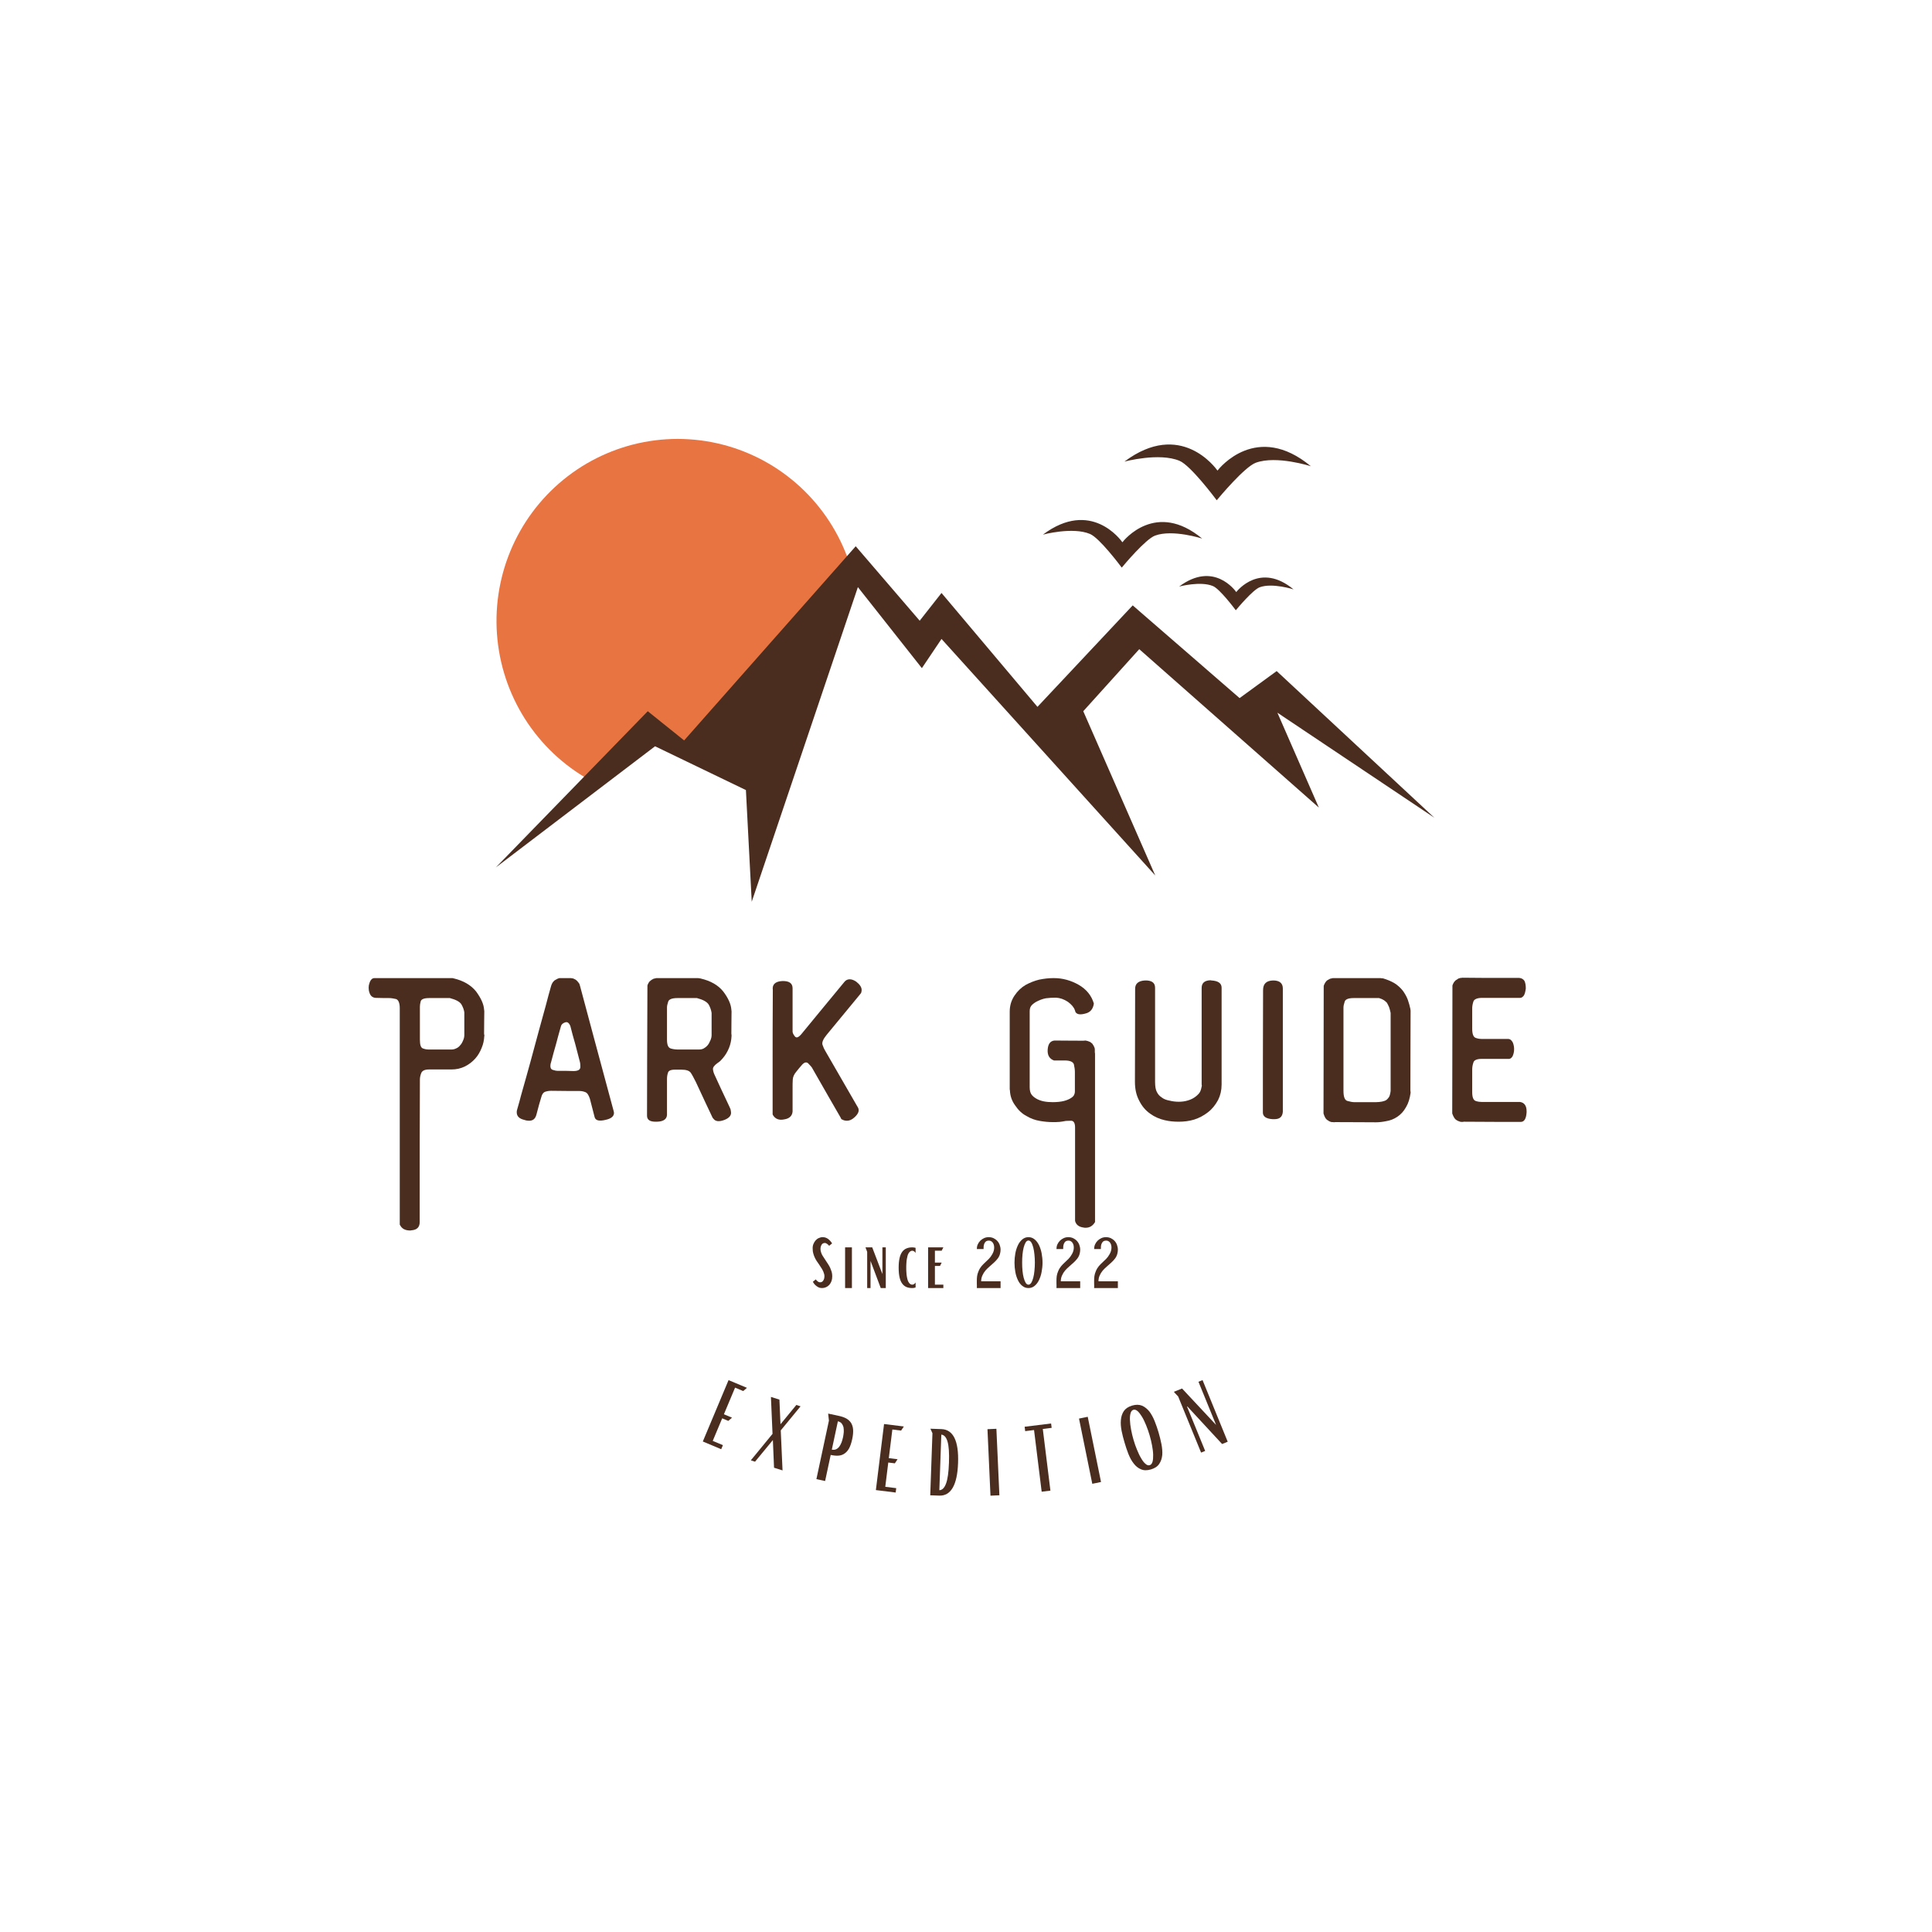 <svg xmlns="http://www.w3.org/2000/svg" xmlns:xlink="http://www.w3.org/1999/xlink" width="500" zoomAndPan="magnify" viewBox="0 0 375 375" height="500" preserveAspectRatio="xMidYMid meet" version="1.0"><defs><g/><clipPath id="id1"><path d="M 96.207 85.191 L 165.957 85.191 L 165.957 151.941 L 96.207 151.941 Z M 96.207 85.191 " clip-rule="nonzero"/></clipPath><clipPath id="id2"><path d="M 96.238 106.027 L 278.426 106.027 L 278.426 175.027 L 96.238 175.027 Z M 96.238 106.027 " clip-rule="nonzero"/></clipPath><clipPath id="id3"><path d="M 202 100 L 234 100 L 234 111 L 202 111 Z M 202 100 " clip-rule="nonzero"/></clipPath><clipPath id="id4"><path d="M 202.961 80.77 L 254.695 82.055 L 253.781 118.793 L 202.047 117.508 Z M 202.961 80.77 " clip-rule="nonzero"/></clipPath><clipPath id="id5"><path d="M 202.961 80.77 L 254.695 82.055 L 253.781 118.793 L 202.047 117.508 Z M 202.961 80.77 " clip-rule="nonzero"/></clipPath><clipPath id="id6"><path d="M 228 111 L 252 111 L 252 119 L 228 119 Z M 228 111 " clip-rule="nonzero"/></clipPath><clipPath id="id7"><path d="M 202.961 80.77 L 254.695 82.055 L 253.781 118.793 L 202.047 117.508 Z M 202.961 80.77 " clip-rule="nonzero"/></clipPath><clipPath id="id8"><path d="M 202.961 80.77 L 254.695 82.055 L 253.781 118.793 L 202.047 117.508 Z M 202.961 80.77 " clip-rule="nonzero"/></clipPath><clipPath id="id9"><path d="M 218 86 L 255 86 L 255 98 L 218 98 Z M 218 86 " clip-rule="nonzero"/></clipPath><clipPath id="id10"><path d="M 202.961 80.77 L 254.695 82.055 L 253.781 118.793 L 202.047 117.508 Z M 202.961 80.77 " clip-rule="nonzero"/></clipPath><clipPath id="id11"><path d="M 202.961 80.77 L 254.695 82.055 L 253.781 118.793 L 202.047 117.508 Z M 202.961 80.77 " clip-rule="nonzero"/></clipPath></defs><g clip-path="url(#id1)"><path fill="#e87442" d="M 165.438 111.145 L 135.047 146.645 L 127.215 140.688 L 115.453 151.945 C 114.805 151.613 114.172 151.258 113.547 150.883 C 112.922 150.512 112.309 150.117 111.707 149.707 C 111.105 149.293 110.52 148.863 109.945 148.414 C 109.371 147.965 108.812 147.5 108.266 147.016 C 107.723 146.535 107.191 146.035 106.676 145.516 C 106.164 145 105.664 144.469 105.184 143.922 C 104.703 143.375 104.238 142.812 103.793 142.234 C 103.344 141.66 102.918 141.07 102.504 140.469 C 102.094 139.863 101.703 139.25 101.332 138.621 C 100.961 137.992 100.605 137.355 100.273 136.707 C 99.941 136.055 99.629 135.398 99.336 134.727 C 99.043 134.059 98.773 133.383 98.52 132.695 C 98.27 132.012 98.043 131.316 97.836 130.617 C 97.625 129.918 97.441 129.211 97.277 128.5 C 97.113 127.789 96.969 127.07 96.852 126.352 C 96.73 125.629 96.633 124.906 96.559 124.18 C 96.484 123.453 96.43 122.727 96.398 121.996 C 96.371 121.266 96.363 120.535 96.375 119.805 C 96.391 119.074 96.43 118.344 96.488 117.617 C 96.547 116.891 96.629 116.164 96.734 115.441 C 96.84 114.719 96.965 114 97.117 113.285 C 97.266 112.566 97.434 111.859 97.629 111.152 C 97.82 110.449 98.035 109.754 98.27 109.062 C 98.508 108.371 98.766 107.688 99.043 107.012 C 99.32 106.336 99.617 105.672 99.938 105.016 C 100.258 104.359 100.598 103.711 100.957 103.078 C 101.316 102.441 101.691 101.82 102.09 101.207 C 102.488 100.594 102.902 99.996 103.34 99.41 C 103.773 98.824 104.227 98.254 104.695 97.695 C 105.164 97.137 105.652 96.594 106.156 96.066 C 106.656 95.539 107.176 95.031 107.711 94.535 C 108.246 94.039 108.797 93.562 109.359 93.102 C 109.926 92.641 110.504 92.199 111.094 91.773 C 111.688 91.348 112.289 90.941 112.906 90.555 C 113.523 90.168 114.152 89.801 114.793 89.453 C 115.43 89.105 116.082 88.777 116.738 88.473 C 117.398 88.164 118.066 87.879 118.746 87.613 C 119.422 87.348 120.105 87.102 120.801 86.879 C 121.492 86.656 122.191 86.453 122.895 86.273 C 123.602 86.094 124.309 85.938 125.023 85.805 C 125.738 85.668 126.457 85.555 127.18 85.465 C 127.898 85.375 128.625 85.305 129.348 85.262 C 130.074 85.215 130.801 85.191 131.527 85.191 C 132.254 85.191 132.98 85.215 133.707 85.262 C 134.434 85.305 135.156 85.375 135.879 85.465 C 136.602 85.555 137.316 85.668 138.031 85.801 C 138.746 85.938 139.457 86.094 140.16 86.273 C 140.867 86.453 141.566 86.652 142.258 86.875 C 142.949 87.098 143.637 87.344 144.312 87.609 C 144.988 87.875 145.66 88.16 146.316 88.469 C 146.977 88.773 147.629 89.102 148.266 89.449 C 148.906 89.797 149.535 90.164 150.152 90.551 C 150.77 90.938 151.371 91.344 151.965 91.77 C 152.555 92.191 153.133 92.637 153.699 93.098 C 154.262 93.555 154.812 94.035 155.348 94.527 C 155.883 95.023 156.402 95.535 156.906 96.062 C 157.41 96.59 157.895 97.129 158.367 97.688 C 158.836 98.246 159.289 98.816 159.723 99.402 C 160.156 99.988 160.574 100.586 160.973 101.199 C 161.367 101.809 161.746 102.434 162.105 103.07 C 162.465 103.703 162.805 104.352 163.125 105.008 C 163.445 105.664 163.742 106.328 164.02 107.004 C 164.301 107.68 164.555 108.359 164.793 109.051 C 165.027 109.742 165.242 110.441 165.438 111.145 Z M 165.438 111.145 " fill-opacity="1" fill-rule="nonzero"/></g><g clip-path="url(#id2)"><path fill="#4b2d20" d="M 96.238 168.371 L 125.73 138.047 L 132.789 143.715 L 166.094 106.027 L 178.512 120.48 L 182.746 115.094 L 201.371 137.199 L 219.859 117.504 L 240.605 135.5 L 247.801 130.254 L 278.426 158.734 L 247.941 138.332 L 255.988 156.75 L 221.129 126.004 L 210.262 138.047 L 224.234 169.93 L 182.746 124.02 L 178.934 129.688 L 166.516 113.961 L 145.91 175.027 L 144.781 153.352 L 127.145 144.852 L 96.238 168.371 " fill-opacity="1" fill-rule="nonzero"/></g><g clip-path="url(#id3)"><g clip-path="url(#id4)"><g clip-path="url(#id5)"><path fill="#4b2d20" d="M 217.855 105.254 C 217.562 104.836 211.758 96.789 202.43 103.77 C 202.43 103.77 208.215 102.215 211.578 103.645 C 213.41 104.422 217.387 109.711 217.719 110.156 C 217.723 110.16 217.73 110.168 217.734 110.172 C 217.734 110.172 217.742 110.164 217.746 110.156 C 218.102 109.727 222.34 104.645 224.203 103.957 C 227.633 102.695 233.336 104.535 233.336 104.535 C 224.363 97.102 218.168 104.852 217.855 105.254 " fill-opacity="1" fill-rule="nonzero"/></g></g></g><g clip-path="url(#id6)"><g clip-path="url(#id7)"><g clip-path="url(#id8)"><path fill="#4b2d20" d="M 239.957 114.918 C 239.746 114.617 235.574 108.832 228.871 113.848 C 228.871 113.848 233.031 112.734 235.445 113.762 C 236.762 114.32 239.617 118.117 239.859 118.441 C 239.863 118.445 239.867 118.449 239.867 118.453 C 239.871 118.449 239.875 118.445 239.879 118.441 C 240.133 118.133 243.176 114.477 244.516 113.984 C 246.98 113.078 251.078 114.402 251.078 114.402 C 244.633 109.059 240.18 114.629 239.957 114.918 " fill-opacity="1" fill-rule="nonzero"/></g></g></g><g clip-path="url(#id9)"><g clip-path="url(#id10)"><g clip-path="url(#id11)"><path fill="#4b2d20" d="M 236.312 91.34 C 235.969 90.852 229.168 81.422 218.246 89.598 C 218.246 89.598 225.02 87.777 228.961 89.453 C 231.102 90.363 235.762 96.559 236.152 97.082 C 236.156 97.086 236.164 97.098 236.168 97.102 C 236.172 97.098 236.18 97.086 236.184 97.082 C 236.602 96.578 241.562 90.625 243.746 89.82 C 247.762 88.344 254.441 90.496 254.441 90.496 C 243.934 81.789 236.676 90.867 236.312 91.34 " fill-opacity="1" fill-rule="nonzero"/></g></g></g><g fill="#4b2d20" fill-opacity="1"><g transform="translate(73.604, 217.876)"><g><path d="M -0.91 -28.027 C -1.141 -28.027 -1.328 -27.949 -1.48 -27.797 C -1.633 -27.648 -1.785 -27.418 -1.898 -27.039 C -2.012 -26.734 -2.051 -26.469 -2.051 -26.164 C -2.051 -25.863 -2.012 -25.52 -1.898 -25.215 C -1.707 -24.57 -1.293 -24.23 -0.684 -24.191 C 0.457 -24.152 1.328 -24.152 1.938 -24.152 C 2.316 -24.152 2.773 -24.078 3.266 -23.965 C 3.723 -23.812 3.988 -23.203 3.988 -22.215 L 3.988 19.711 C 3.988 19.824 3.988 19.898 4.062 19.938 C 4.406 20.621 5.051 20.961 6 20.961 C 6.074 20.961 6.152 20.961 6.266 20.926 C 7.328 20.848 7.859 20.316 7.859 19.328 C 7.859 7.062 7.859 -2.164 7.898 -8.316 C 7.898 -8.695 7.977 -9.152 8.164 -9.609 C 8.355 -10.062 8.848 -10.293 9.684 -10.293 L 14.012 -10.293 C 14.961 -10.293 15.836 -10.48 16.672 -10.898 C 17.43 -11.277 18.113 -11.812 18.684 -12.457 C 19.215 -13.062 19.594 -13.746 19.898 -14.508 C 20.203 -15.227 20.355 -15.988 20.395 -16.785 C 20.395 -16.824 20.43 -16.863 20.43 -16.898 C 20.43 -16.898 20.395 -16.938 20.395 -16.977 C 20.395 -16.977 20.355 -17.09 20.355 -17.277 C 20.355 -19.102 20.395 -20.508 20.395 -21.457 C 20.395 -21.531 20.395 -21.57 20.395 -21.645 C 20.395 -21.684 20.355 -21.797 20.355 -21.949 C 20.277 -23.012 19.746 -24.152 18.797 -25.445 C 17.812 -26.66 16.367 -27.531 14.395 -27.988 C 14.316 -27.988 14.242 -28.027 14.242 -28.027 Z M 9.57 -14.164 C 9.305 -14.164 8.961 -14.203 8.543 -14.355 C 8.09 -14.469 7.898 -15.039 7.898 -16.062 L 7.898 -22.48 C 7.898 -22.746 7.938 -23.09 8.051 -23.508 C 8.164 -23.926 8.695 -24.152 9.684 -24.152 L 13.711 -24.152 C 14.848 -23.848 15.609 -23.469 15.949 -22.938 C 16.254 -22.406 16.445 -21.914 16.52 -21.379 L 16.52 -16.977 C 16.52 -16.633 16.445 -16.293 16.293 -15.949 C 16.141 -15.57 15.949 -15.227 15.723 -15 C 15.496 -14.695 15.227 -14.508 14.961 -14.395 C 14.66 -14.242 14.355 -14.164 14.012 -14.164 Z M 9.57 -14.164 "/></g></g></g><g fill="#4b2d20" fill-opacity="1"><g transform="translate(97.716, 217.876)"><g><path d="M 11.203 -28.027 L 11.051 -28.027 C 10.977 -28.027 10.938 -28.027 11.012 -28.027 C 11.012 -28.027 10.977 -28.027 10.859 -28.027 C 10.711 -27.988 10.594 -27.949 10.52 -27.914 C 10.367 -27.836 10.215 -27.762 10.102 -27.684 C 9.949 -27.609 9.797 -27.496 9.723 -27.379 C 9.609 -27.266 9.531 -27.152 9.457 -27 C 9.379 -26.848 9.305 -26.695 9.266 -26.547 C 8.961 -25.445 8.582 -24.152 8.203 -22.633 C 7.785 -21.113 7.328 -19.48 6.875 -17.812 C 6.344 -15.797 5.773 -13.785 5.242 -11.773 C 4.672 -9.723 4.176 -7.898 3.723 -6.344 C 3.492 -5.508 3.266 -4.746 3.113 -4.102 C 2.926 -3.418 2.773 -2.887 2.66 -2.508 C 2.582 -2.277 2.582 -2.125 2.582 -1.977 C 2.582 -1.215 3.074 -0.723 4.102 -0.492 C 4.406 -0.379 4.711 -0.34 4.977 -0.34 C 5.695 -0.34 6.152 -0.684 6.379 -1.441 C 6.758 -2.961 7.102 -4.102 7.328 -4.859 C 7.48 -5.469 7.711 -5.809 8.09 -5.961 C 8.43 -6.074 8.809 -6.152 9.266 -6.152 C 11.695 -6.113 13.559 -6.113 14.773 -6.113 C 15.152 -6.113 15.531 -6.039 15.91 -5.887 C 16.293 -5.734 16.559 -5.277 16.785 -4.594 L 17.695 -1.062 C 17.848 -0.379 18.609 -0.191 19.898 -0.531 C 20.926 -0.758 21.457 -1.215 21.457 -1.859 C 21.457 -1.977 21.418 -2.125 21.379 -2.277 C 18.457 -13.062 16.293 -21.191 14.848 -26.582 C 14.812 -26.66 14.773 -26.773 14.773 -26.848 C 14.734 -26.926 14.695 -26.965 14.66 -27.039 L 14.355 -27.418 C 14.242 -27.531 14.129 -27.648 14.012 -27.723 C 13.859 -27.797 13.711 -27.875 13.559 -27.949 L 13.102 -28.027 Z M 11.164 -18.684 C 11.242 -19.027 11.543 -19.293 12 -19.445 C 12.078 -19.445 12.152 -19.48 12.227 -19.48 C 12.531 -19.48 12.797 -19.215 12.988 -18.723 C 13.293 -17.547 13.594 -16.367 13.938 -15.227 L 14.848 -11.734 C 14.887 -11.582 14.926 -11.355 14.926 -11.051 L 14.926 -10.711 C 14.887 -10.215 14.43 -9.988 13.594 -9.988 C 13.062 -9.988 12.531 -10.027 12.039 -10.027 L 10.48 -10.027 C 10.328 -10.027 10.027 -10.062 9.57 -10.215 C 9.266 -10.293 9.113 -10.559 9.113 -10.977 C 9.113 -11.203 9.152 -11.469 9.266 -11.773 C 9.57 -12.91 9.875 -14.09 10.215 -15.227 C 10.52 -16.367 10.824 -17.547 11.164 -18.684 Z M 11.164 -18.684 "/></g></g></g><g fill="#4b2d20" fill-opacity="1"><g transform="translate(121.828, 217.876)"><g><path d="M 5.695 -28.027 L 5.582 -28.027 C 5.508 -28.027 5.469 -28.027 5.508 -28.027 L 5.543 -28.027 C 5.543 -28.027 5.508 -27.988 5.395 -27.988 C 5.242 -27.949 5.125 -27.914 5.051 -27.914 C 4.898 -27.836 4.746 -27.762 4.633 -27.684 C 4.48 -27.57 4.328 -27.457 4.254 -27.379 C 4.141 -27.23 4.062 -27.113 3.988 -26.965 C 3.91 -26.812 3.836 -26.66 3.836 -26.508 C 3.797 -15.305 3.758 -6.91 3.758 -1.328 C 3.758 -0.531 4.293 -0.152 5.43 -0.152 L 5.695 -0.152 C 6.949 -0.191 7.594 -0.645 7.633 -1.48 L 7.633 -8.355 C 7.633 -8.809 7.672 -9.227 7.824 -9.645 C 7.898 -10.027 8.355 -10.254 9.113 -10.254 L 10.445 -10.254 C 11.355 -10.254 11.926 -10.062 12.227 -9.684 C 12.492 -9.305 12.836 -8.66 13.254 -7.824 C 14.621 -4.859 15.684 -2.621 16.367 -1.176 C 16.406 -1.102 16.445 -1.023 16.48 -0.949 C 16.52 -0.875 16.559 -0.797 16.633 -0.758 C 17.012 -0.191 17.734 -0.113 18.762 -0.492 C 19.746 -0.875 20.164 -1.406 20.051 -2.09 L 19.977 -2.543 C 19.898 -2.695 19.863 -2.848 19.785 -3 C 18.496 -5.734 17.508 -7.824 16.898 -9.191 C 16.711 -9.57 16.594 -9.949 16.559 -10.328 C 16.52 -10.672 16.785 -11.051 17.395 -11.508 C 17.582 -11.621 17.773 -11.773 17.961 -11.926 C 18.113 -12.078 18.266 -12.266 18.418 -12.418 C 18.949 -13.027 19.367 -13.711 19.672 -14.469 C 19.977 -15.227 20.129 -15.988 20.164 -16.785 L 20.164 -16.977 C 20.164 -17.012 20.129 -17.129 20.129 -17.277 C 20.129 -19.102 20.164 -20.508 20.164 -21.457 L 20.164 -21.609 C 20.164 -21.645 20.129 -21.762 20.129 -21.914 C 20.051 -22.977 19.52 -24.152 18.57 -25.406 C 17.582 -26.66 16.102 -27.496 14.164 -27.949 C 14.09 -27.949 14.012 -27.988 13.977 -27.988 C 13.938 -27.988 13.824 -27.988 13.672 -28.027 Z M 9.836 -14.164 C 9.379 -14.164 8.926 -14.203 8.395 -14.355 C 7.859 -14.508 7.633 -15.078 7.633 -16.102 L 7.633 -22.328 C 7.633 -22.598 7.711 -22.977 7.859 -23.43 C 7.977 -23.887 8.582 -24.152 9.645 -24.152 L 13.445 -24.152 C 14.621 -23.848 15.379 -23.43 15.723 -22.898 C 16.027 -22.367 16.215 -21.797 16.293 -21.266 L 16.293 -16.977 C 16.293 -16.633 16.215 -16.293 16.062 -15.949 C 15.91 -15.57 15.723 -15.227 15.496 -14.961 C 15.266 -14.695 15 -14.508 14.734 -14.355 C 14.43 -14.203 14.129 -14.164 13.785 -14.164 Z M 9.836 -14.164 "/></g></g></g><g fill="#4b2d20" fill-opacity="1"><g transform="translate(146.054, 217.876)"><g><path d="M 7.785 -26.051 C 7.785 -27.039 7.102 -27.496 5.773 -27.457 C 4.406 -27.379 3.797 -26.773 3.949 -25.711 C 3.91 -19.898 3.91 -15.531 3.91 -12.645 L 3.91 -1.707 C 3.91 -1.633 3.91 -1.559 3.949 -1.48 C 4.406 -0.684 5.164 -0.379 6.191 -0.609 C 7.176 -0.758 7.711 -1.293 7.785 -2.125 L 7.785 -6.91 C 7.785 -7.293 7.785 -7.785 7.824 -8.355 C 7.859 -8.887 8.09 -9.379 8.543 -9.91 C 8.926 -10.406 9.266 -10.785 9.492 -11.051 C 9.988 -11.66 10.406 -11.812 10.785 -11.508 C 11.129 -11.164 11.355 -10.898 11.508 -10.711 C 13.977 -6.379 15.836 -3.152 17.09 -0.988 C 17.129 -0.91 17.164 -0.836 17.203 -0.758 C 17.203 -0.684 17.277 -0.609 17.355 -0.609 C 17.66 -0.418 18 -0.34 18.344 -0.34 C 18.797 -0.34 19.293 -0.531 19.785 -0.988 C 20.547 -1.672 20.773 -2.277 20.508 -2.848 L 14.129 -13.898 C 13.938 -14.203 13.746 -14.621 13.594 -15.078 C 13.445 -15.531 13.711 -16.18 14.395 -17.012 C 17.242 -20.469 19.406 -23.09 20.848 -24.836 C 20.887 -24.875 20.926 -24.949 21 -25.027 C 21.039 -25.062 21.078 -25.141 21.113 -25.215 C 21.152 -25.367 21.191 -25.559 21.191 -25.711 C 21.191 -26.281 20.812 -26.812 20.129 -27.344 C 19.672 -27.648 19.254 -27.797 18.875 -27.797 C 18.496 -27.797 18.152 -27.648 17.887 -27.344 C 14.164 -22.824 11.355 -19.445 9.531 -17.203 C 8.926 -16.48 8.508 -16.328 8.203 -16.746 C 7.898 -17.129 7.746 -17.469 7.785 -17.812 Z M 7.785 -26.051 "/></g></g></g><g fill="#4b2d20" fill-opacity="1"><g transform="translate(171.039, 217.876)"><g/></g></g><g fill="#4b2d20" fill-opacity="1"><g transform="translate(192.189, 217.876)"><g><path d="M 12.305 -28.027 L 12.266 -28.027 C 11.355 -28.027 10.406 -27.914 9.492 -27.723 C 8.582 -27.496 7.711 -27.152 6.875 -26.695 C 6.039 -26.203 5.316 -25.52 4.711 -24.609 C 4.102 -23.695 3.797 -22.672 3.797 -21.531 L 3.797 -6.531 C 3.797 -6.457 3.797 -6.379 3.836 -6.227 C 3.875 -5.164 4.215 -4.176 4.859 -3.305 C 5.469 -2.391 6.191 -1.707 7.062 -1.254 C 7.898 -0.758 8.734 -0.457 9.645 -0.305 C 10.52 -0.152 11.355 -0.074 12.152 -0.074 C 12.57 -0.074 12.988 -0.074 13.445 -0.113 C 13.859 -0.152 14.277 -0.227 14.66 -0.305 C 14.887 -0.305 15.227 -0.34 15.762 -0.34 C 16.215 -0.305 16.48 0.113 16.48 0.949 L 16.48 19.102 C 16.672 19.863 17.242 20.277 18.152 20.395 C 18.266 20.43 18.379 20.43 18.531 20.43 C 19.293 20.43 19.898 20.09 20.355 19.328 L 20.355 -13.367 C 20.355 -13.406 20.316 -13.52 20.316 -13.672 L 20.316 -13.977 C 20.316 -14.051 20.316 -14.129 20.316 -14.203 C 20.316 -14.277 20.277 -14.395 20.277 -14.469 C 20.203 -14.621 20.164 -14.734 20.09 -14.887 C 20.012 -15.039 19.898 -15.152 19.824 -15.305 L 19.445 -15.609 C 19.293 -15.684 19.141 -15.723 18.988 -15.797 C 18.836 -15.836 18.684 -15.875 18.531 -15.91 C 18.379 -15.91 18.191 -15.875 18.039 -15.875 C 15.57 -15.875 13.711 -15.91 12.492 -15.91 C 11.66 -15.836 11.242 -15.227 11.164 -14.164 C 11.09 -13.102 11.469 -12.379 12.379 -12.039 L 14.469 -12.039 C 15.496 -12.039 16.102 -11.773 16.254 -11.277 C 16.367 -10.746 16.445 -10.293 16.445 -9.836 L 16.445 -6.039 C 16.445 -5.734 16.367 -5.508 16.293 -5.355 C 16.18 -5.125 15.988 -4.938 15.684 -4.746 C 15.344 -4.52 14.887 -4.328 14.316 -4.176 C 13.711 -4.027 12.988 -3.949 12.152 -3.949 C 11.543 -3.949 10.977 -3.988 10.406 -4.102 C 9.836 -4.215 9.344 -4.406 8.961 -4.633 C 8.582 -4.859 8.277 -5.09 8.051 -5.395 C 7.824 -5.695 7.672 -6.152 7.672 -6.836 L 7.672 -21.531 C 7.672 -21.988 7.746 -22.328 7.938 -22.598 C 8.09 -22.824 8.395 -23.09 8.809 -23.355 C 9.492 -23.734 10.176 -24 10.824 -24.113 C 11.43 -24.191 12.078 -24.23 12.762 -24.23 C 13.559 -24.191 14.316 -23.926 15.078 -23.43 C 15.797 -22.898 16.254 -22.367 16.445 -21.797 L 16.52 -21.57 C 16.52 -21.496 16.559 -21.418 16.633 -21.344 C 16.938 -20.961 17.547 -20.887 18.496 -21.152 C 19.445 -21.379 19.977 -22.027 20.129 -23.09 C 19.672 -24.645 18.684 -25.863 17.164 -26.734 C 15.684 -27.57 14.09 -28.027 12.379 -28.027 Z M 12.305 -28.027 "/></g></g></g><g fill="#4b2d20" fill-opacity="1"><g transform="translate(216.301, 217.876)"><g><path d="M 7.898 -26.164 C 7.898 -27.152 7.215 -27.609 5.926 -27.57 C 4.633 -27.496 3.988 -26.926 4.027 -25.863 C 4.027 -17.887 3.988 -11.887 3.988 -7.898 C 3.988 -6.492 4.254 -5.277 4.824 -4.215 C 5.355 -3.152 6.074 -2.316 6.949 -1.707 C 7.785 -1.102 8.734 -0.684 9.723 -0.457 C 10.672 -0.227 11.582 -0.152 12.492 -0.152 C 13.48 -0.152 14.508 -0.266 15.496 -0.57 C 16.445 -0.875 17.316 -1.328 18.152 -1.977 C 18.949 -2.582 19.594 -3.379 20.129 -4.367 C 20.582 -5.277 20.812 -6.266 20.812 -7.367 L 20.812 -26.164 C 20.812 -27.039 20.129 -27.496 18.836 -27.57 C 18.762 -27.57 18.684 -27.609 18.645 -27.609 C 17.469 -27.57 16.898 -27.039 16.938 -26.012 L 16.938 -7.441 C 16.938 -7.406 16.938 -7.293 16.977 -7.141 C 16.898 -6.684 16.785 -6.266 16.633 -5.961 C 16.48 -5.66 16.18 -5.355 15.797 -5.051 C 15.418 -4.746 14.926 -4.48 14.316 -4.293 C 13.711 -4.102 13.102 -4.027 12.492 -4.027 C 11.887 -4.027 11.277 -4.102 10.672 -4.254 C 10.062 -4.367 9.57 -4.559 9.191 -4.859 C 8.773 -5.125 8.469 -5.469 8.242 -5.926 C 8.012 -6.344 7.898 -6.988 7.898 -7.898 Z M 7.898 -26.164 "/></g></g></g><g fill="#4b2d20" fill-opacity="1"><g transform="translate(241.287, 217.876)"><g><path d="M 7.711 -26.012 C 7.711 -27.039 7.062 -27.57 5.848 -27.57 L 5.809 -27.57 C 4.52 -27.531 3.875 -26.926 3.875 -25.711 C 3.836 -15.152 3.836 -7.215 3.836 -1.938 C 3.836 -1.176 4.441 -0.723 5.734 -0.645 L 6.074 -0.645 C 7.102 -0.645 7.633 -1.102 7.711 -2.09 Z M 7.711 -26.012 "/></g></g></g><g fill="#4b2d20" fill-opacity="1"><g transform="translate(252.982, 217.876)"><g><path d="M 5.848 -28.027 L 5.695 -28.027 C 5.621 -28.027 5.621 -28.027 5.66 -28.027 L 5.695 -28.027 C 5.695 -28.027 5.66 -27.988 5.543 -27.988 C 5.395 -27.949 5.277 -27.914 5.203 -27.914 C 5.051 -27.836 4.898 -27.762 4.785 -27.684 C 4.633 -27.609 4.48 -27.496 4.406 -27.379 C 4.293 -27.23 4.215 -27.113 4.141 -26.965 C 4.062 -26.812 3.988 -26.66 3.949 -26.508 C 3.949 -15.609 3.91 -7.441 3.91 -1.977 L 3.91 -1.746 L 3.988 -1.52 C 4.027 -1.367 4.102 -1.215 4.176 -1.062 C 4.254 -0.91 4.328 -0.758 4.441 -0.684 C 4.52 -0.531 4.672 -0.457 4.824 -0.379 C 4.938 -0.266 5.09 -0.191 5.242 -0.152 C 5.395 -0.074 5.543 -0.074 5.734 -0.074 C 5.887 -0.039 6.039 -0.039 6.191 -0.074 C 9.684 -0.074 12.344 -0.039 14.09 -0.039 C 14.695 -0.039 15.379 -0.113 16.102 -0.266 C 16.824 -0.379 17.547 -0.645 18.227 -1.102 C 18.91 -1.559 19.48 -2.164 19.938 -3 C 20.395 -3.758 20.66 -4.672 20.812 -5.734 L 20.812 -5.926 C 20.812 -5.961 20.773 -6.074 20.773 -6.227 C 20.773 -13.027 20.812 -18.113 20.812 -21.531 L 20.812 -21.723 C 20.812 -21.762 20.773 -21.875 20.773 -22.027 C 20.66 -22.559 20.508 -23.164 20.277 -23.812 C 20.051 -24.418 19.711 -25.027 19.293 -25.598 C 18.836 -26.164 18.305 -26.66 17.621 -27.078 C 16.938 -27.457 16.215 -27.762 15.418 -27.988 L 15.227 -27.988 C 15.152 -27.988 15.078 -28.027 14.926 -28.027 Z M 9.875 -3.949 C 9.531 -3.949 9.113 -4.027 8.582 -4.176 C 8.051 -4.293 7.785 -4.938 7.785 -6.152 L 7.785 -22.293 C 7.785 -22.598 7.859 -22.977 8.012 -23.43 C 8.125 -23.887 8.695 -24.152 9.762 -24.152 L 14.695 -24.152 C 15.078 -24.039 15.418 -23.887 15.645 -23.734 C 15.875 -23.582 16.062 -23.395 16.215 -23.242 C 16.367 -23.012 16.48 -22.711 16.633 -22.406 C 16.746 -22.062 16.863 -21.684 16.938 -21.266 L 16.938 -6.113 C 16.863 -5.508 16.746 -5.125 16.594 -4.898 C 16.445 -4.672 16.254 -4.48 16.102 -4.367 C 15.875 -4.215 15.609 -4.141 15.266 -4.062 C 14.887 -3.988 14.508 -3.949 14.09 -3.949 Z M 9.875 -3.949 "/></g></g></g><g fill="#4b2d20" fill-opacity="1"><g transform="translate(277.967, 217.876)"><g><path d="M 5.848 -28.102 C 5.809 -28.102 5.773 -28.062 5.695 -28.062 C 5.621 -28.062 5.621 -28.062 5.66 -28.102 L 5.695 -28.102 C 5.695 -28.102 5.66 -28.062 5.543 -28.062 C 5.395 -28.027 5.277 -27.988 5.203 -27.988 C 5.051 -27.914 4.898 -27.797 4.785 -27.723 C 4.633 -27.648 4.48 -27.531 4.406 -27.418 C 4.293 -27.305 4.215 -27.191 4.141 -27.039 C 4.062 -26.887 3.988 -26.734 3.949 -26.582 C 3.949 -15.645 3.91 -7.48 3.91 -2.051 L 3.91 -1.824 C 3.91 -1.707 3.949 -1.633 3.988 -1.559 C 4.027 -1.406 4.102 -1.293 4.176 -1.141 C 4.254 -0.988 4.328 -0.836 4.441 -0.723 C 4.52 -0.609 4.672 -0.492 4.824 -0.418 C 4.938 -0.34 5.09 -0.266 5.242 -0.227 C 5.395 -0.152 5.543 -0.113 5.734 -0.113 C 5.887 -0.113 6.039 -0.113 6.191 -0.152 C 11.051 -0.113 14.734 -0.113 17.203 -0.113 C 17.887 -0.113 18.266 -0.723 18.344 -1.977 L 18.344 -2.203 C 18.344 -3.266 17.887 -3.875 17.051 -3.988 L 9.609 -3.988 C 9.305 -3.988 8.926 -4.027 8.469 -4.176 C 8.012 -4.328 7.785 -4.898 7.785 -5.926 L 7.785 -10.254 C 7.785 -10.711 7.859 -11.164 8.012 -11.621 C 8.125 -12.078 8.66 -12.344 9.57 -12.344 L 14.773 -12.344 C 15.113 -12.305 15.379 -12.457 15.609 -12.836 C 15.762 -13.141 15.875 -13.52 15.91 -13.977 C 15.949 -14.508 15.875 -15 15.684 -15.496 C 15.457 -15.949 15.152 -16.215 14.773 -16.215 L 9.609 -16.215 C 9.305 -16.215 8.961 -16.254 8.508 -16.406 C 8.012 -16.559 7.785 -17.164 7.785 -18.227 L 7.785 -22.141 C 7.785 -22.52 7.859 -22.977 8.012 -23.469 C 8.164 -23.926 8.734 -24.191 9.762 -24.191 L 17.09 -24.191 C 17.355 -24.191 17.582 -24.344 17.812 -24.645 C 18 -24.949 18.113 -25.406 18.191 -26.012 C 18.191 -26.621 18.113 -27.113 17.926 -27.496 C 17.695 -27.836 17.355 -28.027 16.938 -28.062 C 11.395 -28.062 7.672 -28.062 5.848 -28.102 Z M 5.848 -28.102 "/></g></g></g><g fill="#4b2d20" fill-opacity="1"><g transform="translate(135.51, 279.413)"><g><path d="M 5.902 -11.531 L 0.906 0.379 L 4.477 1.879 L 4.805 1.09 L 2.832 0.262 L 4.668 -4.117 L 5.852 -3.621 L 6.578 -4.242 L 5 -4.906 L 7.168 -10.074 L 8.746 -9.41 L 9.473 -10.035 Z M 5.902 -11.531 "/></g></g></g><g fill="#4b2d20" fill-opacity="1"><g transform="translate(145.223, 283.292)"><g><path d="M 4.723 -4.98 L 0.512 0.16 L 1.328 0.422 L 4.793 -3.777 L 5.016 1.59 L 6.668 2.113 L 6.32 -5.652 L 10.164 -10.328 L 9.348 -10.59 L 6.27 -6.848 L 6.062 -11.629 L 4.414 -12.152 Z M 4.723 -4.98 "/></g></g></g><g fill="#4b2d20" fill-opacity="1"><g transform="translate(157.346, 286.861)"><g><path d="M 3.547 -11.121 L 1.117 0.238 L 2.809 0.602 L 3.891 -4.461 C 4.449 -4.34 4.949 -4.289 5.395 -4.32 C 5.84 -4.352 6.234 -4.488 6.574 -4.727 C 6.918 -4.961 7.227 -5.297 7.473 -5.754 C 7.715 -6.215 7.91 -6.793 8.066 -7.527 C 8.219 -8.223 8.277 -8.848 8.242 -9.367 C 8.207 -9.887 8.062 -10.316 7.848 -10.676 C 7.629 -11.012 7.324 -11.297 6.934 -11.527 C 6.543 -11.738 6.07 -11.914 5.512 -12.031 L 3.398 -12.484 Z M 4.109 -5.488 L 5.285 -10.984 C 5.602 -10.918 5.844 -10.773 6.02 -10.574 C 6.191 -10.352 6.305 -10.109 6.375 -9.84 C 6.422 -9.555 6.445 -9.242 6.43 -8.914 C 6.395 -8.578 6.359 -8.238 6.289 -7.906 C 6.215 -7.559 6.105 -7.215 6.004 -6.91 C 5.879 -6.59 5.727 -6.312 5.57 -6.09 C 5.395 -5.852 5.191 -5.676 4.949 -5.566 C 4.707 -5.453 4.426 -5.422 4.109 -5.488 Z M 4.109 -5.488 "/></g></g></g><g fill="#4b2d20" fill-opacity="1"><g transform="translate(169.034, 289.102)"><g><path d="M 2.559 -12.699 L 0.973 0.121 L 4.816 0.598 L 4.922 -0.254 L 2.797 -0.516 L 3.379 -5.227 L 4.656 -5.07 L 5.184 -5.867 L 3.484 -6.078 L 4.172 -11.637 L 5.871 -11.426 L 6.402 -12.223 Z M 2.559 -12.699 "/></g></g></g><g fill="#4b2d20" fill-opacity="1"><g transform="translate(179.417, 290.196)"><g><path d="M 1.57 -12.012 L 1.141 0.039 L 2.871 0.102 C 5.152 0.184 6.391 -1.934 6.543 -6.23 C 6.695 -10.508 5.613 -12.707 3.332 -12.809 L 1.172 -12.883 Z M 2.91 -0.949 L 3.293 -11.738 C 3.844 -11.684 4.238 -11.238 4.496 -10.391 C 4.75 -9.527 4.844 -8.164 4.777 -6.293 C 4.711 -4.402 4.52 -3.055 4.203 -2.227 C 3.887 -1.379 3.461 -0.965 2.91 -0.949 Z M 2.91 -0.949 "/></g></g></g><g fill="#4b2d20" fill-opacity="1"><g transform="translate(191.27, 290.353)"><g><path d="M 0.398 -12.949 L 0.98 -0.043 L 2.711 -0.121 L 2.129 -13.027 Z M 0.398 -12.949 "/></g></g></g><g fill="#4b2d20" fill-opacity="1"><g transform="translate(199.937, 289.818)"><g><path d="M 0.77 -12.25 L 2.25 -0.277 L 3.949 -0.488 L 2.469 -12.457 L 4.188 -12.672 L 4.082 -13.52 L -1.055 -12.887 L -0.949 -12.035 Z M 0.77 -12.25 "/></g></g></g><g fill="#4b2d20" fill-opacity="1"><g transform="translate(211.051, 288.199)"><g><path d="M -1.617 -12.855 L 0.961 -0.195 L 2.656 -0.543 L 0.078 -13.199 Z M -1.617 -12.855 "/></g></g></g><g fill="#4b2d20" fill-opacity="1"><g transform="translate(219.581, 286.334)"><g><path d="M 3.816 -1.121 C 4.555 -1.34 5.086 -1.684 5.418 -2.188 C 5.758 -2.68 5.941 -3.254 6.012 -3.906 C 6.062 -4.555 6.004 -5.262 5.852 -6.035 C 5.703 -6.793 5.52 -7.539 5.297 -8.293 C 5.082 -9.027 4.832 -9.754 4.547 -10.469 C 4.262 -11.184 3.926 -11.812 3.527 -12.348 C 3.117 -12.855 2.652 -13.242 2.098 -13.488 C 1.547 -13.715 0.906 -13.73 0.172 -13.516 C -0.582 -13.293 -1.109 -12.934 -1.449 -12.445 C -1.781 -11.938 -1.965 -11.363 -2.016 -10.715 C -2.082 -10.043 -2.02 -9.336 -1.875 -8.582 C -1.727 -7.824 -1.527 -7.082 -1.309 -6.348 C -1.086 -5.594 -0.855 -4.863 -0.57 -4.148 C -0.277 -3.414 0.055 -2.789 0.465 -2.277 C 0.859 -1.758 1.324 -1.375 1.875 -1.148 C 2.434 -0.902 3.062 -0.902 3.816 -1.121 Z M 3.574 -1.945 C 3.301 -1.863 3.035 -1.953 2.754 -2.207 C 2.457 -2.453 2.188 -2.801 1.918 -3.281 C 1.637 -3.734 1.383 -4.277 1.125 -4.906 C 0.863 -5.535 0.637 -6.176 0.438 -6.859 C 0.242 -7.527 0.082 -8.188 -0.039 -8.859 C -0.164 -9.531 -0.242 -10.121 -0.258 -10.676 C -0.285 -11.207 -0.25 -11.66 -0.137 -12.031 C -0.039 -12.395 0.141 -12.613 0.414 -12.695 C 0.672 -12.77 0.938 -12.68 1.234 -12.434 C 1.512 -12.18 1.789 -11.816 2.07 -11.359 C 2.359 -10.887 2.609 -10.348 2.871 -9.715 C 3.129 -9.086 3.355 -8.445 3.551 -7.777 C 3.754 -7.094 3.91 -6.434 4.035 -5.762 C 4.156 -5.09 4.238 -4.5 4.246 -3.965 C 4.262 -3.41 4.223 -2.973 4.125 -2.609 C 4.008 -2.238 3.832 -2.02 3.574 -1.945 Z M 3.574 -1.945 "/></g></g></g><g fill="#4b2d20" fill-opacity="1"><g transform="translate(232.071, 282.381)"><g><path d="M -3.395 -11.332 L 1.059 -0.434 L 1.852 -0.754 L -1.734 -9.527 L 5.137 -2.098 L 6.227 -2.543 L 1.344 -14.504 L 0.551 -14.18 L 3.969 -5.805 L -2.637 -12.875 L -4.223 -12.23 C -4.219 -12.211 -4.145 -12.125 -4.004 -11.973 C -3.855 -11.801 -3.656 -11.594 -3.395 -11.332 Z M -3.395 -11.332 "/></g></g></g><g fill="#4b2d20" fill-opacity="1"><g transform="translate(157.334, 250.009)"><g><path d="M 2.238 0 C 2.512 0 2.754 -0.055 3 -0.164 C 3.246 -0.273 3.453 -0.422 3.641 -0.629 C 3.82 -0.832 3.957 -1.078 4.066 -1.363 C 4.16 -1.637 4.203 -1.949 4.203 -2.305 C 4.203 -2.605 4.16 -2.879 4.094 -3.152 C 4.012 -3.41 3.914 -3.668 3.805 -3.914 C 3.695 -4.16 3.562 -4.395 3.41 -4.625 C 3.262 -4.855 3.109 -5.09 2.961 -5.309 C 2.742 -5.621 2.539 -5.934 2.359 -6.234 C 2.168 -6.535 2.047 -6.836 1.977 -7.164 C 1.949 -7.23 1.938 -7.297 1.938 -7.379 C 1.922 -7.449 1.922 -7.516 1.922 -7.598 C 1.922 -7.887 1.992 -8.145 2.129 -8.391 C 2.266 -8.621 2.469 -8.746 2.754 -8.746 C 2.918 -8.746 3.07 -8.676 3.219 -8.566 C 3.371 -8.457 3.492 -8.336 3.602 -8.199 L 4.176 -8.664 C 3.969 -9.004 3.711 -9.289 3.41 -9.523 C 3.098 -9.754 2.742 -9.879 2.348 -9.879 C 2.074 -9.879 1.828 -9.809 1.582 -9.699 C 1.336 -9.59 1.133 -9.426 0.953 -9.223 C 0.777 -9.02 0.641 -8.773 0.531 -8.5 C 0.422 -8.211 0.383 -7.898 0.41 -7.559 C 0.41 -7.258 0.438 -6.984 0.52 -6.727 C 0.586 -6.453 0.684 -6.207 0.793 -5.961 C 0.902 -5.715 1.035 -5.469 1.188 -5.238 C 1.336 -5.008 1.488 -4.789 1.652 -4.57 C 1.867 -4.242 2.059 -3.941 2.25 -3.641 C 2.43 -3.344 2.551 -3.027 2.633 -2.715 C 2.648 -2.633 2.66 -2.566 2.676 -2.496 C 2.676 -2.414 2.688 -2.348 2.688 -2.277 C 2.688 -2.129 2.66 -1.977 2.633 -1.84 C 2.594 -1.707 2.539 -1.582 2.469 -1.473 C 2.402 -1.363 2.32 -1.27 2.223 -1.215 C 2.113 -1.145 2.004 -1.117 1.867 -1.117 C 1.68 -1.117 1.516 -1.172 1.363 -1.309 C 1.215 -1.434 1.09 -1.555 1.008 -1.68 L 0.438 -1.215 C 0.465 -1.145 0.531 -1.051 0.629 -0.914 C 0.711 -0.777 0.832 -0.656 0.98 -0.52 C 1.133 -0.383 1.309 -0.258 1.527 -0.148 C 1.734 -0.039 1.965 0 2.238 0 Z M 2.238 0 "/></g></g></g><g fill="#4b2d20" fill-opacity="1"><g transform="translate(163.282, 250.009)"><g><path d="M 0.75 -7.898 L 0.75 0 L 2.074 0 L 2.074 -7.898 Z M 0.75 -7.898 "/></g></g></g><g fill="#4b2d20" fill-opacity="1"><g transform="translate(167.443, 250.009)"><g><path d="M 0.875 -7.027 L 0.875 0 L 1.527 0 L 1.527 -5.266 L 3.508 0 L 4.488 0 L 4.488 -7.898 L 3.832 -7.898 L 3.832 -2.715 L 1.855 -7.898 L 0.547 -7.898 Z M 0.875 -7.027 "/></g></g></g><g fill="#4b2d20" fill-opacity="1"><g transform="translate(174.019, 250.009)"><g><path d="M 3.043 0 C 3.262 0 3.48 -0.027 3.695 -0.109 L 3.695 -1.078 C 3.508 -0.793 3.289 -0.656 3.043 -0.656 C 2.77 -0.656 2.539 -0.805 2.348 -1.133 C 2.266 -1.242 2.195 -1.406 2.141 -1.609 C 2.086 -1.801 2.031 -2.031 1.992 -2.277 C 1.949 -2.523 1.922 -2.797 1.91 -3.082 C 1.883 -3.355 1.883 -3.641 1.883 -3.941 C 1.883 -4.23 1.883 -4.516 1.91 -4.801 C 1.922 -5.09 1.949 -5.363 1.992 -5.605 C 2.031 -5.852 2.086 -6.086 2.141 -6.289 C 2.195 -6.48 2.266 -6.645 2.348 -6.766 C 2.551 -7.082 2.781 -7.246 3.043 -7.246 C 3.289 -7.246 3.508 -7.094 3.695 -6.82 L 3.695 -7.805 C 3.59 -7.832 3.492 -7.844 3.383 -7.871 C 3.273 -7.887 3.152 -7.898 3.043 -7.898 C 2.633 -7.898 2.266 -7.832 1.938 -7.695 C 1.609 -7.559 1.324 -7.34 1.105 -7.039 C 0.875 -6.727 0.695 -6.316 0.586 -5.812 C 0.465 -5.309 0.41 -4.691 0.41 -3.957 C 0.41 -3.207 0.465 -2.578 0.586 -2.074 C 0.695 -1.57 0.875 -1.16 1.105 -0.859 C 1.324 -0.547 1.609 -0.328 1.938 -0.191 C 2.266 -0.055 2.633 0 3.043 0 Z M 3.043 0 "/></g></g></g><g fill="#4b2d20" fill-opacity="1"><g transform="translate(179.462, 250.009)"><g><path d="M 0.684 -7.898 L 0.684 0 L 3.641 0 L 3.641 -0.656 L 2.004 -0.656 L 2.004 -4.285 L 2.988 -4.285 L 3.316 -4.938 L 2.004 -4.938 L 2.004 -7.246 L 3.316 -7.246 L 3.641 -7.898 Z M 0.684 -7.898 "/></g></g></g><g fill="#4b2d20" fill-opacity="1"><g transform="translate(184.851, 250.009)"><g/></g></g><g fill="#4b2d20" fill-opacity="1"><g transform="translate(188.917, 250.009)"><g><path d="M 0.684 0 L 5.293 0 L 5.293 -1.309 L 1.527 -1.309 C 1.527 -1.734 1.609 -2.113 1.773 -2.457 C 1.922 -2.797 2.113 -3.109 2.359 -3.398 C 2.605 -3.668 2.863 -3.941 3.164 -4.188 C 3.453 -4.434 3.723 -4.68 3.996 -4.926 C 4.27 -5.172 4.504 -5.43 4.719 -5.703 C 4.926 -5.961 5.074 -6.262 5.172 -6.59 C 5.254 -6.891 5.293 -7.176 5.293 -7.449 C 5.293 -7.777 5.227 -8.09 5.117 -8.391 C 5.008 -8.691 4.844 -8.949 4.637 -9.168 C 4.434 -9.387 4.188 -9.551 3.914 -9.688 C 3.629 -9.809 3.316 -9.879 2.988 -9.879 C 2.66 -9.879 2.359 -9.809 2.086 -9.688 C 1.812 -9.562 1.57 -9.398 1.363 -9.195 C 1.145 -8.977 0.98 -8.73 0.859 -8.457 C 0.738 -8.184 0.684 -7.887 0.684 -7.57 L 1.992 -7.57 C 1.992 -7.707 1.992 -7.871 2.004 -8.062 C 2.02 -8.254 2.059 -8.43 2.129 -8.594 C 2.184 -8.758 2.293 -8.91 2.43 -9.031 C 2.566 -9.141 2.77 -9.207 3.043 -9.207 C 3.328 -9.207 3.574 -9.07 3.766 -8.828 C 3.957 -8.566 4.051 -8.238 4.051 -7.859 C 4.051 -7.668 4.023 -7.461 3.969 -7.246 C 3.914 -7.027 3.82 -6.809 3.695 -6.59 C 3.48 -6.207 3.262 -5.906 3.016 -5.66 C 2.77 -5.418 2.539 -5.199 2.305 -4.98 C 2.059 -4.762 1.828 -4.516 1.609 -4.27 C 1.391 -4.012 1.188 -3.684 1.023 -3.289 C 0.875 -2.945 0.777 -2.621 0.738 -2.32 C 0.695 -2.004 0.684 -1.691 0.684 -1.379 C 0.684 -1.227 0.684 -1.078 0.684 -0.941 C 0.684 -0.805 0.695 -0.656 0.695 -0.504 L 0.695 -0.258 C 0.695 -0.176 0.684 -0.082 0.684 0 Z M 0.684 0 "/></g></g></g><g fill="#4b2d20" fill-opacity="1"><g transform="translate(196.229, 250.009)"><g><path d="M 3.398 0 C 3.848 0 4.242 -0.137 4.582 -0.422 C 4.926 -0.695 5.211 -1.078 5.441 -1.543 C 5.66 -2.004 5.84 -2.523 5.949 -3.125 C 6.059 -3.711 6.125 -4.312 6.125 -4.938 C 6.125 -5.551 6.059 -6.152 5.949 -6.754 C 5.84 -7.34 5.66 -7.871 5.441 -8.336 C 5.211 -8.801 4.926 -9.168 4.582 -9.453 C 4.242 -9.727 3.848 -9.879 3.398 -9.879 C 2.934 -9.879 2.539 -9.727 2.195 -9.441 C 1.855 -9.152 1.57 -8.785 1.352 -8.32 C 1.133 -7.859 0.953 -7.324 0.848 -6.738 C 0.738 -6.141 0.684 -5.539 0.684 -4.926 C 0.684 -4.297 0.738 -3.695 0.848 -3.109 C 0.953 -2.512 1.133 -1.992 1.352 -1.527 C 1.57 -1.062 1.855 -0.695 2.195 -0.422 C 2.539 -0.137 2.934 0 3.398 0 Z M 3.398 -0.656 C 3.18 -0.656 3 -0.777 2.852 -1.023 C 2.703 -1.27 2.578 -1.582 2.469 -1.992 C 2.359 -2.387 2.293 -2.836 2.238 -3.355 C 2.184 -3.875 2.168 -4.395 2.168 -4.938 C 2.168 -5.469 2.184 -5.988 2.238 -6.508 C 2.293 -7.027 2.359 -7.477 2.469 -7.887 C 2.578 -8.281 2.703 -8.609 2.852 -8.855 C 3 -9.098 3.18 -9.223 3.398 -9.223 C 3.602 -9.223 3.777 -9.098 3.941 -8.855 C 4.094 -8.609 4.215 -8.281 4.324 -7.887 C 4.434 -7.477 4.504 -7.027 4.555 -6.508 C 4.609 -5.988 4.637 -5.469 4.637 -4.938 C 4.637 -4.395 4.609 -3.875 4.555 -3.355 C 4.504 -2.836 4.434 -2.387 4.324 -1.992 C 4.215 -1.582 4.094 -1.27 3.941 -1.023 C 3.777 -0.777 3.602 -0.656 3.398 -0.656 Z M 3.398 -0.656 "/></g></g></g><g fill="#4b2d20" fill-opacity="1"><g transform="translate(204.373, 250.009)"><g><path d="M 0.684 0 L 5.293 0 L 5.293 -1.309 L 1.527 -1.309 C 1.527 -1.734 1.609 -2.113 1.773 -2.457 C 1.922 -2.797 2.113 -3.109 2.359 -3.398 C 2.605 -3.668 2.863 -3.941 3.164 -4.188 C 3.453 -4.434 3.723 -4.68 3.996 -4.926 C 4.27 -5.172 4.504 -5.43 4.719 -5.703 C 4.926 -5.961 5.074 -6.262 5.172 -6.59 C 5.254 -6.891 5.293 -7.176 5.293 -7.449 C 5.293 -7.777 5.227 -8.09 5.117 -8.391 C 5.008 -8.691 4.844 -8.949 4.637 -9.168 C 4.434 -9.387 4.188 -9.551 3.914 -9.688 C 3.629 -9.809 3.316 -9.879 2.988 -9.879 C 2.66 -9.879 2.359 -9.809 2.086 -9.688 C 1.812 -9.562 1.57 -9.398 1.363 -9.195 C 1.145 -8.977 0.98 -8.73 0.859 -8.457 C 0.738 -8.184 0.684 -7.887 0.684 -7.57 L 1.992 -7.57 C 1.992 -7.707 1.992 -7.871 2.004 -8.062 C 2.02 -8.254 2.059 -8.43 2.129 -8.594 C 2.184 -8.758 2.293 -8.91 2.43 -9.031 C 2.566 -9.141 2.77 -9.207 3.043 -9.207 C 3.328 -9.207 3.574 -9.07 3.766 -8.828 C 3.957 -8.566 4.051 -8.238 4.051 -7.859 C 4.051 -7.668 4.023 -7.461 3.969 -7.246 C 3.914 -7.027 3.82 -6.809 3.695 -6.59 C 3.48 -6.207 3.262 -5.906 3.016 -5.66 C 2.77 -5.418 2.539 -5.199 2.305 -4.98 C 2.059 -4.762 1.828 -4.516 1.609 -4.27 C 1.391 -4.012 1.188 -3.684 1.023 -3.289 C 0.875 -2.945 0.777 -2.621 0.738 -2.32 C 0.695 -2.004 0.684 -1.691 0.684 -1.379 C 0.684 -1.227 0.684 -1.078 0.684 -0.941 C 0.684 -0.805 0.695 -0.656 0.695 -0.504 L 0.695 -0.258 C 0.695 -0.176 0.684 -0.082 0.684 0 Z M 0.684 0 "/></g></g></g><g fill="#4b2d20" fill-opacity="1"><g transform="translate(211.685, 250.009)"><g><path d="M 0.684 0 L 5.293 0 L 5.293 -1.309 L 1.527 -1.309 C 1.527 -1.734 1.609 -2.113 1.773 -2.457 C 1.922 -2.797 2.113 -3.109 2.359 -3.398 C 2.605 -3.668 2.863 -3.941 3.164 -4.188 C 3.453 -4.434 3.723 -4.68 3.996 -4.926 C 4.27 -5.172 4.504 -5.43 4.719 -5.703 C 4.926 -5.961 5.074 -6.262 5.172 -6.59 C 5.254 -6.891 5.293 -7.176 5.293 -7.449 C 5.293 -7.777 5.227 -8.09 5.117 -8.391 C 5.008 -8.691 4.844 -8.949 4.637 -9.168 C 4.434 -9.387 4.188 -9.551 3.914 -9.688 C 3.629 -9.809 3.316 -9.879 2.988 -9.879 C 2.66 -9.879 2.359 -9.809 2.086 -9.688 C 1.812 -9.562 1.57 -9.398 1.363 -9.195 C 1.145 -8.977 0.98 -8.73 0.859 -8.457 C 0.738 -8.184 0.684 -7.887 0.684 -7.57 L 1.992 -7.57 C 1.992 -7.707 1.992 -7.871 2.004 -8.062 C 2.02 -8.254 2.059 -8.43 2.129 -8.594 C 2.184 -8.758 2.293 -8.91 2.43 -9.031 C 2.566 -9.141 2.77 -9.207 3.043 -9.207 C 3.328 -9.207 3.574 -9.07 3.766 -8.828 C 3.957 -8.566 4.051 -8.238 4.051 -7.859 C 4.051 -7.668 4.023 -7.461 3.969 -7.246 C 3.914 -7.027 3.82 -6.809 3.695 -6.59 C 3.48 -6.207 3.262 -5.906 3.016 -5.66 C 2.77 -5.418 2.539 -5.199 2.305 -4.98 C 2.059 -4.762 1.828 -4.516 1.609 -4.27 C 1.391 -4.012 1.188 -3.684 1.023 -3.289 C 0.875 -2.945 0.777 -2.621 0.738 -2.32 C 0.695 -2.004 0.684 -1.691 0.684 -1.379 C 0.684 -1.227 0.684 -1.078 0.684 -0.941 C 0.684 -0.805 0.695 -0.656 0.695 -0.504 L 0.695 -0.258 C 0.695 -0.176 0.684 -0.082 0.684 0 Z M 0.684 0 "/></g></g></g></svg>